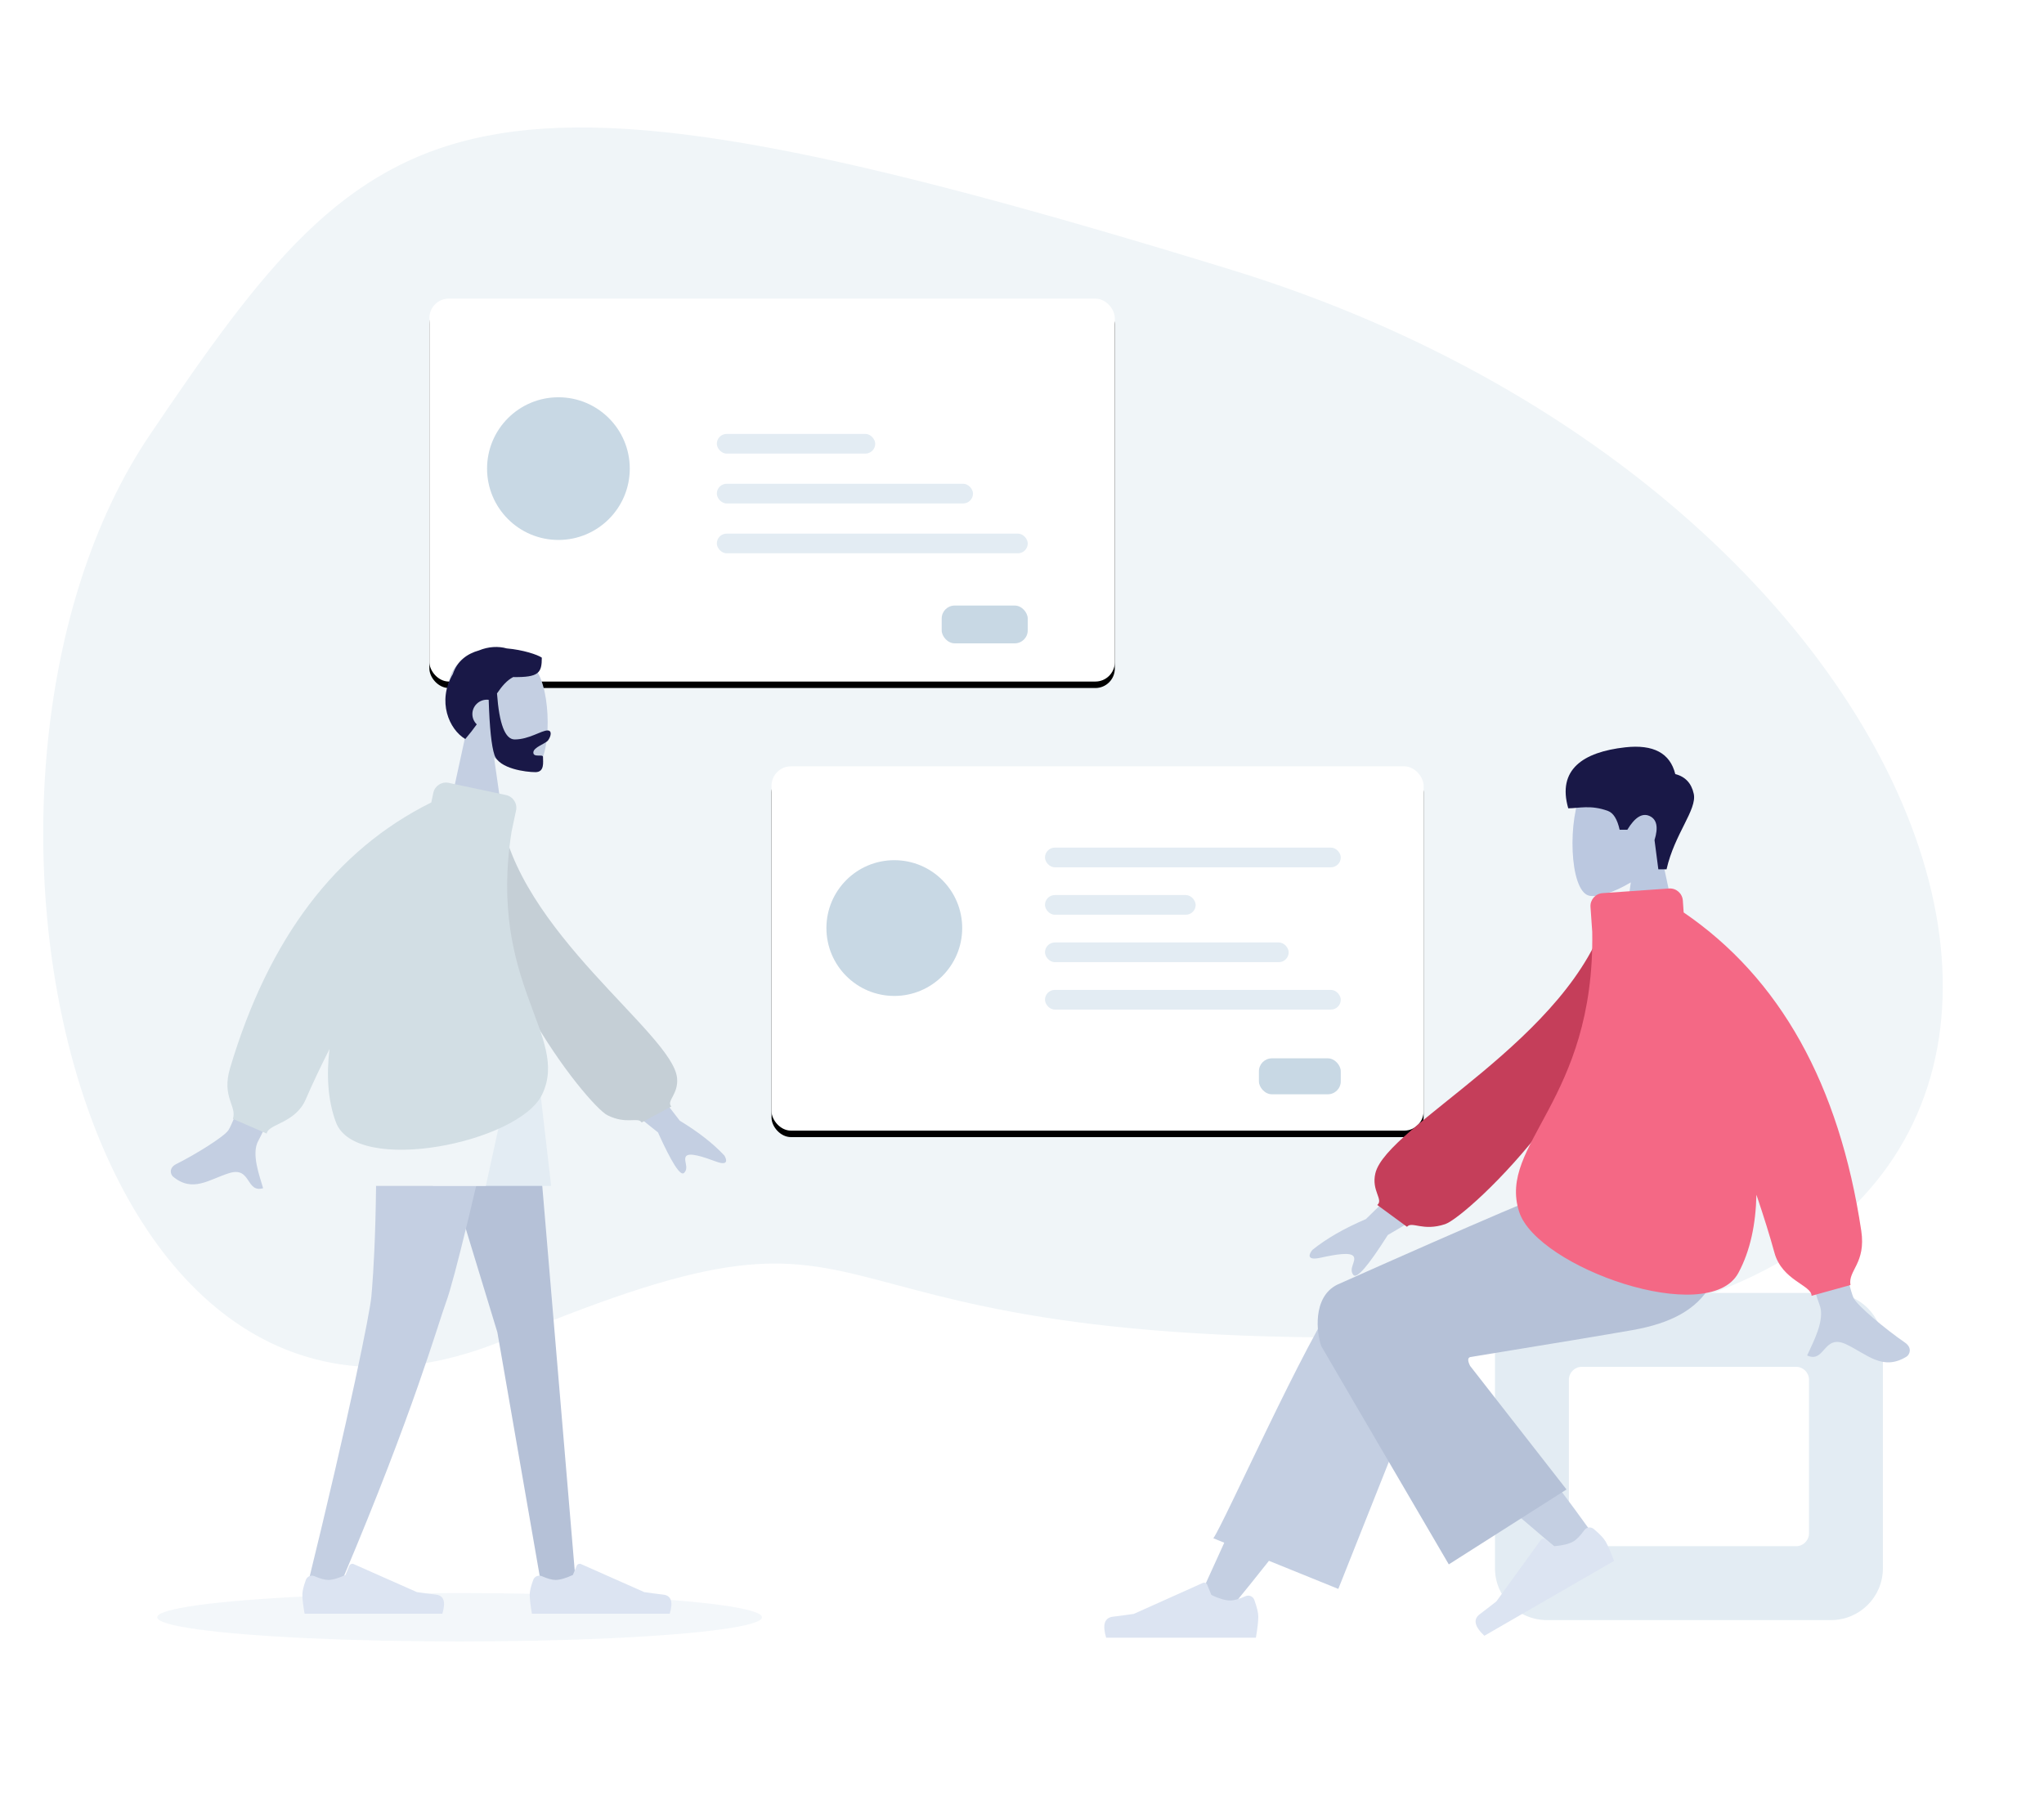 <?xml version="1.0" encoding="UTF-8"?>
<svg width="631px" height="560px" viewBox="0 0 631 560" version="1.1" xmlns="http://www.w3.org/2000/svg" xmlns:xlink="http://www.w3.org/1999/xlink">
    <!-- Generator: Sketch 55.1 (78136) - https://sketchapp.com -->
    <title>web/boost/contacts</title>
    <desc>Created with Sketch.</desc>
    <defs>
        <rect id="path-1" x="0.009" y="0.726" width="211.593" height="118.235" rx="6"></rect>
        <filter x="-3.3%" y="-4.2%" width="106.6%" height="111.8%" filterUnits="objectBoundingBox" id="filter-2">
            <feOffset dx="0" dy="2" in="SourceAlpha" result="shadowOffsetOuter1"></feOffset>
            <feGaussianBlur stdDeviation="2" in="shadowOffsetOuter1" result="shadowBlurOuter1"></feGaussianBlur>
            <feColorMatrix values="0 0 0 0 0   0 0 0 0 0   0 0 0 0 0  0 0 0 0.05 0" type="matrix" in="shadowBlurOuter1"></feColorMatrix>
        </filter>
        <rect id="path-3" x="0.154" y="0.468" width="201.301" height="112.481" rx="6"></rect>
        <filter x="-3.5%" y="-4.4%" width="107.0%" height="112.4%" filterUnits="objectBoundingBox" id="filter-4">
            <feOffset dx="0" dy="2" in="SourceAlpha" result="shadowOffsetOuter1"></feOffset>
            <feGaussianBlur stdDeviation="2" in="shadowOffsetOuter1" result="shadowBlurOuter1"></feGaussianBlur>
            <feColorMatrix values="0 0 0 0 0   0 0 0 0 0   0 0 0 0 0  0 0 0 0.05 0" type="matrix" in="shadowBlurOuter1"></feColorMatrix>
        </filter>
    </defs>
    <g id="web/boost/contacts" stroke="none" stroke-width="1" fill="none" fill-rule="evenodd">
        <g id="web/operations/contacts">
            <path d="M254.445,466.776 C334.323,345.435 316.491,433.803 503.628,297.056 C690.764,160.309 494.515,-4.776 255.347,67.927 C16.18,140.63 7.051,170.529 7.045,297.08 C7.038,423.632 174.567,588.118 254.445,466.776 Z" id="Oval" fill="#F0F5F8" fill-rule="nonzero" transform="translate(292.585, 279.706) rotate(34) translate(-292.585, -279.706) "></path>
            <g id="illustration" stroke-width="1" fill-rule="evenodd" transform="translate(29.87, 91.467)">
                <g id="card" transform="translate(102.678, 0)">
                    <g id="Rectangle">
                        <use fill="black" fill-opacity="1" filter="url(#filter-2)" xlink:href="#path-1"></use>
                        <use fill="#FFFFFF" fill-rule="evenodd" xlink:href="#path-1"></use>
                    </g>
                    <g id="single-neutral-circle" transform="translate(19.602, 33.6)"></g>
                    <g id="text" transform="translate(88.676, 42)" fill="#E3ECF3">
                        <rect id="Rectangle" x="0.067" y="0.506" width="48.895" height="6.076" rx="3.038"></rect>
                        <rect id="Rectangle" x="0.067" y="15.896" width="79.083" height="6.076" rx="3.038"></rect>
                        <rect id="Rectangle" x="0.067" y="31.286" width="95.985" height="6.076" rx="3.038"></rect>
                    </g>
                    <rect id="Rectangle" fill="#C8D8E4" x="158.162" y="95.498" width="26.559" height="11.668" rx="4"></rect>
                    <ellipse id="Oval" fill="#C8D8E4" cx="39.841" cy="53.218" rx="22.028" ry="22.026"></ellipse>
                </g>
                <g id="card" transform="translate(208.155, 144.667)">
                    <g id="Rectangle">
                        <use fill="black" fill-opacity="1" filter="url(#filter-4)" xlink:href="#path-3"></use>
                        <use fill="#FFFFFF" fill-rule="evenodd" xlink:href="#path-3"></use>
                    </g>
                    <ellipse id="Oval" fill="#C8D8E4" cx="38.055" cy="50.407" rx="20.959" ry="20.957"></ellipse>
                    <rect id="Rectangle" fill="#E3ECF3" x="84.57" y="25.568" width="91.314" height="6.076" rx="3.038"></rect>
                    <rect id="Rectangle" fill="#E3ECF3" x="84.57" y="40.216" width="46.516" height="6.076" rx="3.038"></rect>
                    <rect id="Rectangle" fill="#E3ECF3" x="84.57" y="54.857" width="75.234" height="6.076" rx="3.038"></rect>
                    <rect id="Rectangle" fill="#E3ECF3" x="84.57" y="69.499" width="91.314" height="6.076" rx="3.038"></rect>
                    <rect id="Rectangle" fill="#C8D8E4" x="150.614" y="90.629" width="25.269" height="11.1" rx="4"></rect>
                </g>
                <g id="people" transform="translate(297.298, 277.667) scale(-1, 1) translate(-297.298, -277.667) translate(0, 86.8)">
                    <g id="man" transform="translate(370.572, 0)">
                        <ellipse id="shadow" fill="#E3ECF3" opacity="0.433" cx="112.012" cy="321.067" rx="93.343" ry="7.467"></ellipse>
                        <g id="components/Head/Front/Short-Beard" transform="translate(105.945, 38.733) scale(-1, 1) translate(-105.945, -38.733) translate(55.072, 0)">
                            <g id="Head" stroke-width="1" transform="translate(40.5, 22.952)" fill="#C4CFE2">
                                <path d="M6.197,25.536 C2.741,21.531 0.402,16.624 0.793,11.125 C1.919,-4.72 24.261,-1.234 28.608,6.763 C32.954,14.76 32.437,35.045 26.82,36.474 C24.58,37.044 19.808,35.648 14.952,32.758 L18,54.048 L0,54.048 L6.197,25.536 Z"></path>
                            </g>
                            <path d="M56.351,35.826 C57.04,45.301 58.863,50.039 61.819,50.039 C66.254,50.039 70.016,47.26 71.962,47.26 C73.381,47.26 73.064,49.012 72.124,50.311 C71.348,51.383 67.57,52.416 67.57,54.078 C67.57,55.739 70.555,54.454 70.555,55.439 C70.555,57.07 71.08,60.135 68.213,60.135 C65.313,60.135 56.996,59.091 55.571,54.841 C54.651,52.099 54.056,46.415 53.787,37.791 C53.611,37.77 53.432,37.76 53.25,37.76 C50.765,37.76 48.75,39.749 48.75,42.202 C48.75,43.447 49.269,44.573 50.106,45.38 C49.064,46.831 47.897,48.346 46.56,49.91 C41.537,46.935 37.809,38.225 42.72,29.858 C44.078,25.76 47.151,23.57 50.781,22.554 C53.721,21.34 56.773,21.203 59.349,21.931 C64.399,22.358 68.909,23.879 70.187,24.781 C70.187,29.501 69.261,30.902 61.348,30.778 C59.403,31.792 57.908,33.538 56.351,35.826 Z" id="Hair" fill="#191847"></path>
                        </g>
                        <g id="components/Bottom/Standing/Shorts" transform="translate(112.012, 230.533) scale(-1, 1) translate(-112.012, -230.533) translate(0, 140.933)">
                            <polygon id="Leg" fill="#B5C1D7" points="95.573 9.9475983e-14 123.671 92.139 137.282 170.498 147.954 170.498 133.572 9.9475983e-14"></polygon>
                            <path d="M85.522,0 C87.43,50.59 85.184,76.684 84.757,81.281 C84.33,85.877 78.481,115.68 64.634,172.041 L76.006,168.123 C97.889,116.432 105.346,89.566 107.856,82.779 C110.366,75.991 117.032,48.398 127.854,0 L85.522,0 Z" id="Leg" fill="#C4CFE2"></path>
                            <g id="components/Accessories/Shoe/Flat-Sneaker" transform="translate(62.72, 149.042)" fill="#DCE4F2">
                                <path d="M1.829,19.568 C1.112,21.551 0.754,23.054 0.754,24.079 C0.754,25.432 0.981,27.405 1.434,30 C3.011,30 17.189,30 43.966,30 C45.072,26.366 44.433,24.404 42.052,24.114 C39.671,23.824 37.693,23.563 36.118,23.329 L16.577,14.665 C16.072,14.441 15.481,14.669 15.258,15.174 C15.254,15.182 15.251,15.189 15.248,15.197 L14.074,18.029 C11.869,19.052 10.078,19.563 8.7,19.563 C7.666,19.563 6.269,19.18 4.508,18.414 L4.508,18.414 C3.495,17.973 2.317,18.436 1.876,19.449 C1.859,19.488 1.843,19.528 1.829,19.568 Z" id="shoe"></path>
                            </g>
                            <g id="components/Accessories/Shoe/Flat-Sneaker" transform="translate(132.907, 149.042)" fill="#DCE4F2">
                                <path d="M1.829,19.568 C1.112,21.551 0.754,23.054 0.754,24.079 C0.754,25.432 0.981,27.405 1.434,30 C3.011,30 17.189,30 43.966,30 C45.072,26.366 44.433,24.404 42.052,24.114 C39.671,23.824 37.693,23.563 36.118,23.329 L16.577,14.665 C16.072,14.441 15.481,14.669 15.258,15.174 C15.254,15.182 15.251,15.189 15.248,15.197 L14.074,18.029 C11.869,19.052 10.078,19.563 8.7,19.563 C7.666,19.563 6.269,19.18 4.508,18.414 L4.508,18.414 C3.495,17.973 2.317,18.436 1.876,19.449 C1.859,19.488 1.843,19.528 1.829,19.568 Z" id="shoe"></path>
                            </g>
                            <polygon id="Bottom" fill="#E3ECF3" points="91.84 0 103.787 46.944 140.277 46.944 134.836 0"></polygon>
                            <path d="M85.12,-3.55271368e-15 C81.189,11.819 80.442,27.467 82.88,46.944 L120.117,46.944 L130.356,-3.55271368e-15 L85.12,-3.55271368e-15 Z" id="Bottom" fill="#F0F5F8"></path>
                        </g>
                        <g id="components/Body/Turtle-Neck" transform="translate(114.77, 137.497) scale(-1, 1) rotate(8) translate(-114.77, -137.497) translate(19.05, 67.708)">
                            <path d="M148.841,69.222 L169.976,89.911 C176.125,92.543 181.164,95.45 185.092,98.63 C185.975,99.699 186.937,101.748 182.781,100.831 C178.625,99.915 174.213,99.138 173.431,100.494 C172.65,101.85 174.952,103.928 173.508,105.703 C172.546,106.887 169.309,103.123 163.799,94.412 L141.821,81.41 L148.841,69.222 Z M45.489,50.497 L61.827,50.559 C49.384,91.012 42.778,112.192 42.011,114.1 C40.285,118.394 43.938,124.932 45.5,128.446 C40.412,130.731 40.954,122.269 34.535,125.266 C28.676,128.001 24.219,132.957 17.45,128.766 C16.618,128.251 15.706,126.31 17.91,124.794 C23.399,121.017 31.31,114.407 32.379,112.231 C33.837,109.264 38.207,88.686 45.489,50.497 Z" id="Skin" fill="#C4CFE2"></path>
                            <path d="M91.584,7.262 L97.914,5.593 C111.18,40.62 165.341,60.548 169.709,73.694 C171.311,78.514 167.998,81.312 169.953,82.652 L162.136,89.519 C160.576,87.987 157.823,91.281 151.333,89.713 C144.843,88.145 95.304,49.785 91.584,7.262 Z" id="Clothes-Back" fill="#C5CFD6" transform="translate(130.873, 47.87) rotate(5) translate(-130.873, -47.87) "></path>
                            <path d="M106.125,8.785 C105.381,56.511 132.876,68.686 126.752,87.832 C121.694,103.642 73.287,120.639 64.91,105.141 C61.519,98.867 59.981,91.28 59.806,83.031 C57.666,89.368 55.972,94.824 54.727,99.398 C52.578,107.289 44.248,108.543 44.248,111.583 L33.273,108.543 C34.018,104.414 28.844,102.403 30.231,93.176 C36.447,51.837 53.147,21.872 80.331,3.28 L80.543,0.247 C80.694,-1.957 82.606,-3.619 84.809,-3.465 C84.81,-3.465 84.811,-3.465 84.811,-3.463 L102.88,-2.195 C105.083,-2.039 106.744,-0.128 106.592,2.075 L106.125,8.785 Z" id="Clothes-Front" fill="#D2DEE4"></path>
                        </g>
                    </g>
                    <g id="woman" transform="translate(0, 32.667)">
                        <g id="components/Head/Front/Short-2" transform="translate(60.673, 0)">
                            <g id="Head" stroke-width="1" transform="translate(44.074, 25.337)" fill="#BBC8E0">
                                <path d="M6.743,28.189 C2.983,23.768 0.437,18.351 0.863,12.28 C2.088,-5.21 26.402,-1.363 31.132,7.465 C35.861,16.293 35.299,38.686 29.187,40.263 C26.749,40.893 21.556,39.351 16.271,36.161 L19.588,59.663 L0,59.663 L6.743,28.189 Z"></path>
                            </g>
                            <path d="M49.312,57.463 C46.853,46.51 39.849,39.044 40.919,34.149 C41.632,30.885 43.533,28.855 46.621,28.06 C48.218,21.59 53.369,18.838 62.075,19.804 C75.133,21.253 83.103,26.683 79.661,38.632 C76.497,38.632 72.678,37.487 67.396,39.45 C65.72,40.073 64.522,42.004 63.801,45.245 L61.414,45.245 C59.097,41.399 56.814,39.986 54.562,41.005 C52.311,42.025 51.799,44.5 53.027,48.432 L51.851,57.463 L49.312,57.463 Z" id="Hair" fill="#191847"></path>
                        </g>
                        <g id="components/Bottom/Sitting/Baggy-Pants" transform="translate(0, 154)">
                            <g id="components/Objects/Seat/Cube-2" transform="translate(8.167, 34.268)" fill="#E3ECF3">
                                <path d="M51.03,0 L138.784,0 C147.621,6.22518934e-15 154.784,7.163 154.784,16 L154.784,85 C154.784,93.837 147.621,101 138.784,101 L51.03,101 C42.194,101 35.03,93.837 35.03,85 L35.03,16 C35.03,7.163 42.194,1.623249e-15 51.03,0 Z M61.841,22.806 C59.631,22.806 57.841,24.597 57.841,26.806 L57.841,74.194 C57.841,76.403 59.631,78.194 61.841,78.194 L127.974,78.194 C130.183,78.194 131.974,76.403 131.974,74.194 L131.974,26.806 C131.974,24.597 130.183,22.806 127.974,22.806 L61.841,22.806 Z" id="Seat"></path>
                            </g>
                            <path d="M244.313,131.36 C228.212,111.716 217.317,97.154 211.63,87.671 C201.891,71.436 193.92,56.989 191.405,51.47 C185.406,38.311 205.214,32.149 209.696,38.287 C216.481,47.577 230.971,76.811 253.167,125.989 L244.313,131.36 Z" id="LegLower" fill="#C4CFE2"></path>
                            <path d="M211.319,125.649 L181.353,50.289 C174.944,36.552 205.895,27.522 210.605,33.915 C221.298,48.43 246.714,105.687 249.9,110.011 L211.319,125.649 Z" id="LegLower" fill="#C4CFE2"></path>
                            <g id="Lower-Leg" stroke-width="1" transform="translate(179.808, 80.366) rotate(39) translate(-179.808, -80.366) translate(157.35, 21.621)" fill="#C4CFE2">
                                <path d="M3.929,112.557 C3.106,102.277 1.579,66.687 3.107,50.213 C3.546,45.479 4.009,40.903 4.475,36.609 C5.861,23.847 29.546,24.251 27.665,36.375 C22.981,66.569 14.737,108.884 14.146,112.541 C13.317,117.665 4.445,119.019 3.929,112.557 Z" id="LegLower"></path>
                            </g>
                            <g id="components/Accessories/Shoe/Flat-Sneaker" transform="translate(154.758, 114.226) rotate(30) translate(-154.758, -114.226) translate(129.85, 97.908)" fill="#DCE4F2">
                                <path d="M2.056,21.334 C1.232,23.61 0.82,25.327 0.82,26.487 C0.82,27.975 1.066,30.146 1.558,33 C3.273,33 18.683,33 47.789,33 C48.991,29.002 48.297,26.844 45.709,26.526 C43.12,26.207 40.97,25.919 39.258,25.662 L17.943,16.098 C17.439,15.872 16.848,16.097 16.622,16.601 C16.617,16.611 16.613,16.621 16.609,16.631 L15.298,19.832 C12.902,20.957 10.954,21.52 9.456,21.52 C8.304,21.52 6.736,21.076 4.753,20.19 L4.753,20.19 C3.745,19.739 2.562,20.191 2.111,21.199 C2.091,21.244 2.073,21.289 2.056,21.334 Z" id="shoe"></path>
                            </g>
                            <g id="components/Accessories/Shoe/Flat-Sneaker" transform="translate(235.2, 107.699)" fill="#DCE4F2">
                                <path d="M2.056,21.334 C1.232,23.61 0.82,25.327 0.82,26.487 C0.82,27.975 1.066,30.146 1.558,33 C3.273,33 18.683,33 47.789,33 C48.991,29.002 48.297,26.844 45.709,26.526 C43.12,26.207 40.97,25.919 39.258,25.662 L17.943,16.098 C17.439,15.872 16.848,16.097 16.622,16.601 C16.617,16.611 16.613,16.621 16.609,16.631 L15.298,19.832 C12.902,20.957 10.954,21.52 9.456,21.52 C8.304,21.52 6.736,21.076 4.753,20.19 L4.753,20.19 C3.745,19.739 2.562,20.191 2.111,21.199 C2.091,21.244 2.073,21.289 2.056,21.334 Z" id="shoe"></path>
                            </g>
                            <path d="M170.571,54.053 C145.665,50 128.983,47.228 120.524,45.738 C96.414,41.49 89.383,28.528 93.54,0.247 L137.963,0.247 C143.842,1.943 168.405,12.432 211.653,31.715 C219.435,35.574 217.986,46.953 216.563,50.702 C216.505,50.855 203.388,73.311 177.21,118.071 L140.87,94.943 L170.639,56.779 C171.425,55.197 171.402,54.288 170.571,54.053 Z" id="Leg-and-Butt" fill="#B5C1D7"></path>
                        </g>
                        <g id="components/Body/Turtle-Neck" transform="translate(16.802, 67.2)">
                            <path d="M162.867,75.649 L185.995,98.26 C192.724,101.136 198.237,104.313 202.535,107.789 C203.502,108.957 204.554,111.196 200.006,110.194 C195.459,109.192 190.63,108.344 189.776,109.826 C188.921,111.308 191.44,113.579 189.86,115.519 C188.807,116.812 185.265,112.699 179.235,103.179 L155.186,88.969 L162.867,75.649 Z M49.776,55.186 L67.653,55.253 C54.037,99.463 46.81,122.61 45.97,124.695 C44.081,129.387 48.079,136.533 49.788,140.373 C44.22,142.87 44.814,133.623 37.79,136.898 C31.379,139.887 26.502,145.303 19.095,140.723 C18.184,140.16 17.186,138.039 19.597,136.382 C25.604,132.255 34.261,125.03 35.43,122.652 C37.025,119.409 41.807,96.921 49.776,55.186 Z" id="Skin" fill="#C4CFE2"></path>
                            <path d="M100.22,7.94 L107.147,6.116 C121.659,44.394 180.921,66.166 185.699,80.532 C187.451,85.8 183.826,88.858 185.965,90.323 L177.41,97.829 C175.704,96.154 172.69,99.754 165.589,98.041 C158.488,96.329 104.286,54.412 100.22,7.94 Z" id="Clothes-Back" fill="#C53E5A" transform="translate(143.207, 52.316) rotate(5) translate(-143.207, -52.316) "></path>
                            <path d="M116.126,9.6 C115.312,61.759 145.399,75.064 138.697,95.988 C133.163,113.266 80.193,131.841 71.027,114.904 C67.317,108.048 65.634,99.756 65.443,90.741 C63.1,97.667 61.247,103.629 59.884,108.628 C57.533,117.252 48.418,118.622 48.418,121.944 L36.409,118.622 C37.224,114.109 31.562,111.911 33.08,101.828 C39.881,56.651 58.155,23.903 87.902,3.584 L88.159,-0.101 C88.312,-2.304 90.223,-3.966 92.427,-3.813 C92.427,-3.813 92.427,-3.813 92.428,-3.811 L112.952,-2.373 C115.155,-2.217 116.816,-0.306 116.664,1.897 L116.126,9.6 Z" id="Clothes-Front" fill="#F46885"></path>
                        </g>
                    </g>
                </g>
            </g>
        </g>
    </g>
</svg>
